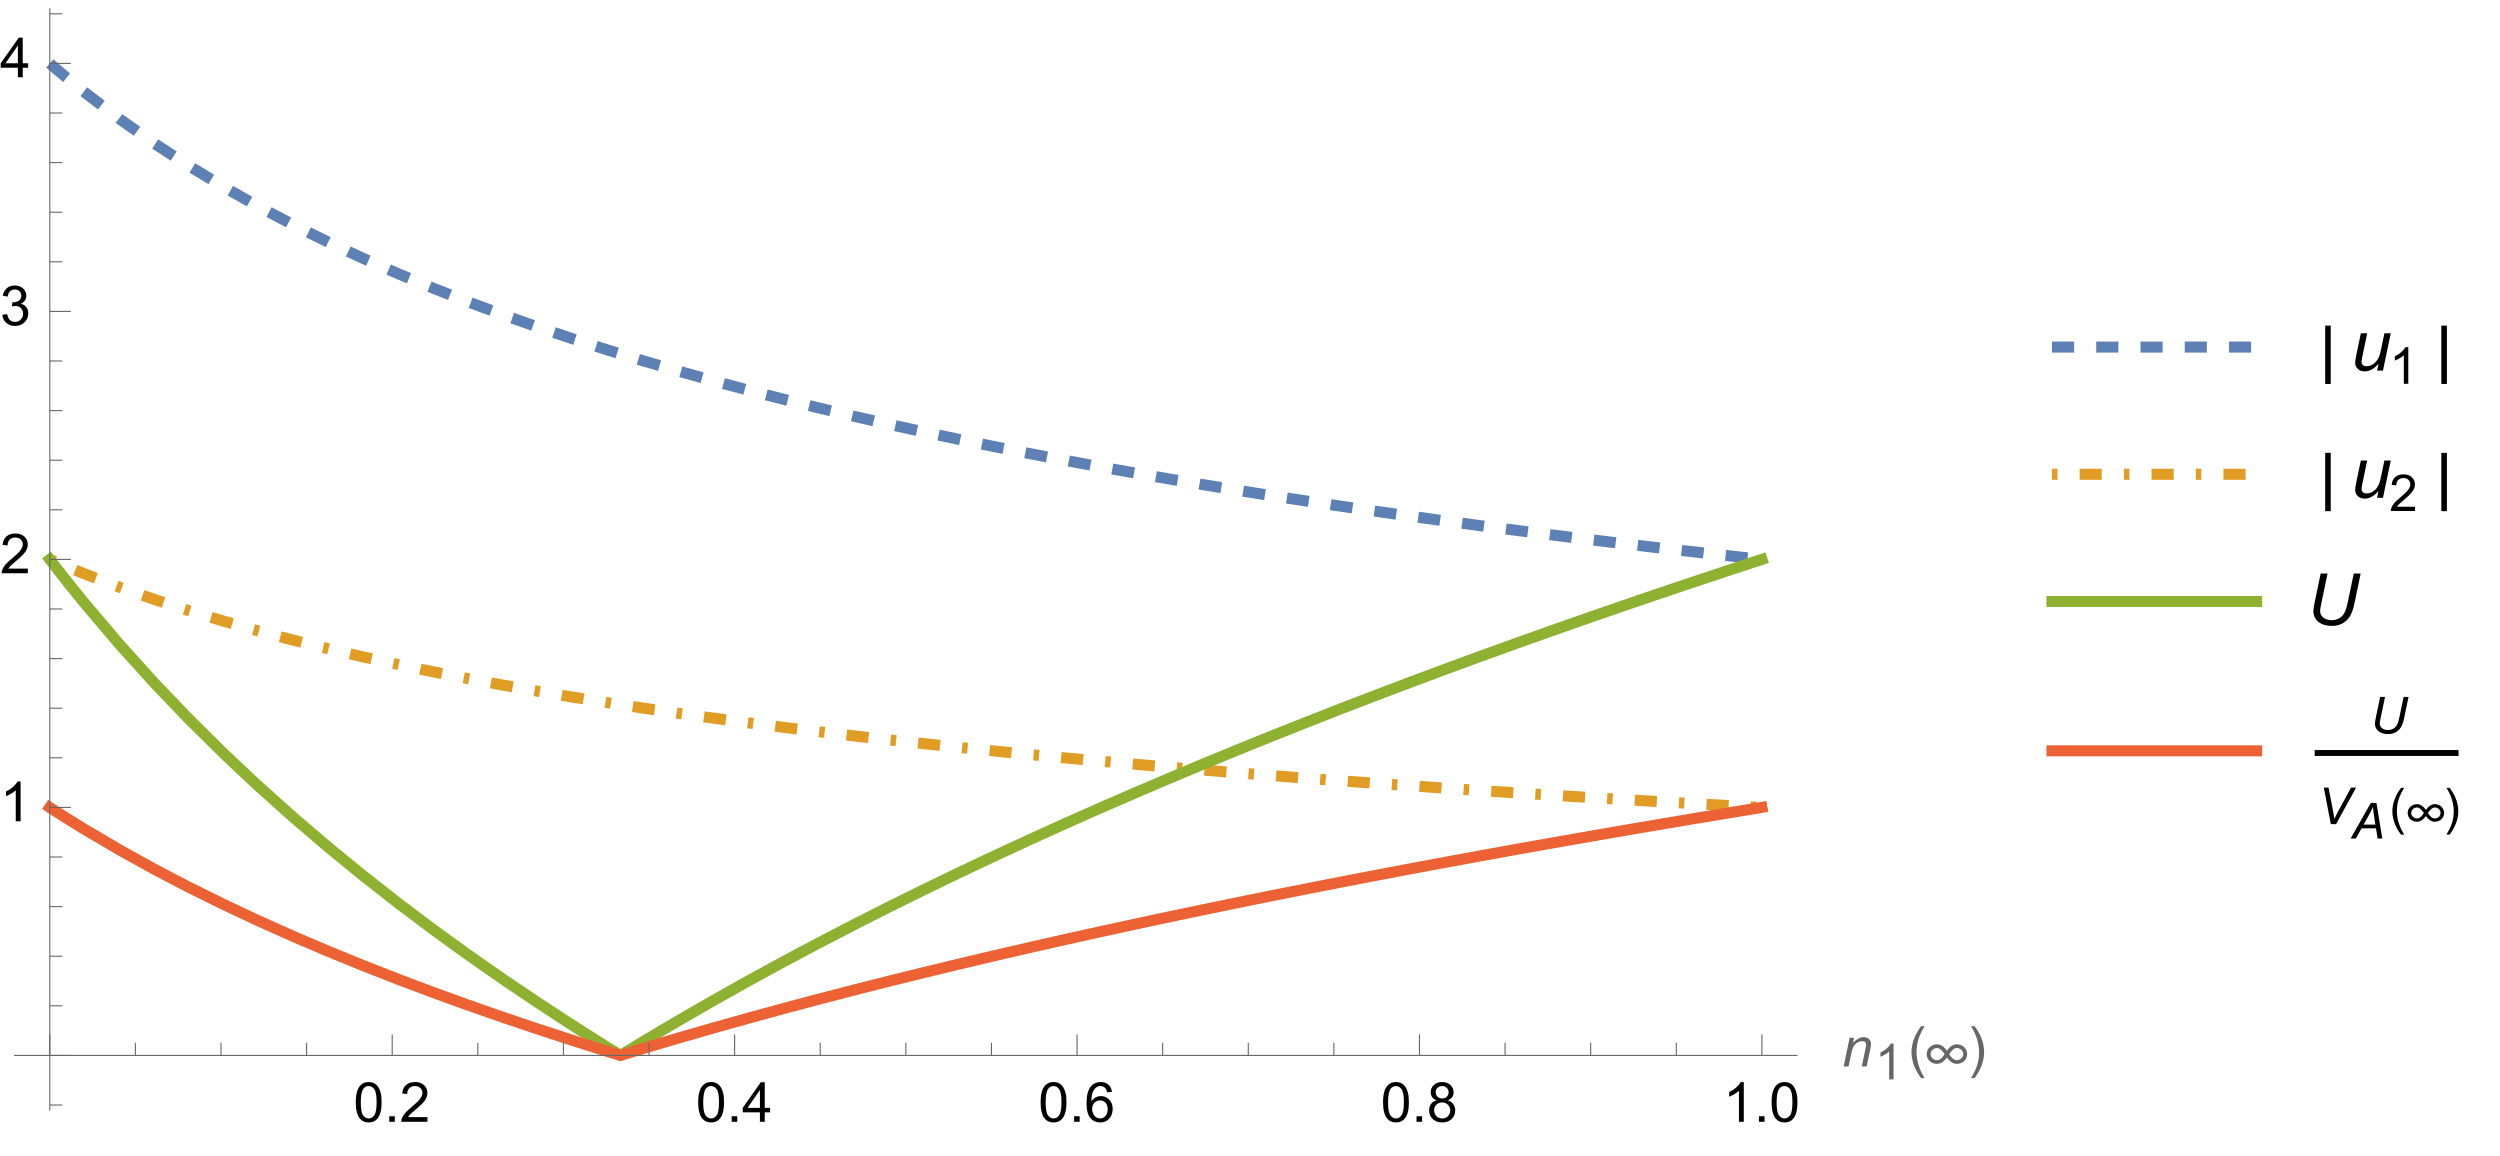 <?xml version="1.0" encoding="UTF-8"?>
<svg xmlns="http://www.w3.org/2000/svg" xmlns:xlink="http://www.w3.org/1999/xlink" width="452pt" height="209pt" viewBox="0 0 452 209" version="1.1">
<defs>
<g>
<symbol overflow="visible" id="glyph0-0">
<path style="stroke:none;" d="M 1.25 0 L 1.25 -6.25 L 6.25 -6.25 L 6.25 0 Z M 1.406 -0.156 L 6.094 -0.156 L 6.094 -6.094 L 1.406 -6.094 Z M 1.406 -0.156 "/>
</symbol>
<symbol overflow="visible" id="glyph0-1">
<path style="stroke:none;" d="M 0.414 -3.531 C 0.414 -4.375 0.504 -5.059 0.676 -5.574 C 0.852 -6.09 1.109 -6.488 1.453 -6.766 C 1.797 -7.047 2.227 -7.188 2.75 -7.188 C 3.133 -7.188 3.469 -7.109 3.758 -6.957 C 4.047 -6.801 4.289 -6.578 4.477 -6.285 C 4.664 -5.996 4.812 -5.641 4.922 -5.223 C 5.031 -4.805 5.082 -4.238 5.082 -3.531 C 5.082 -2.691 4.996 -2.012 4.824 -1.496 C 4.652 -0.98 4.395 -0.582 4.051 -0.301 C 3.707 -0.02 3.273 0.121 2.75 0.121 C 2.059 0.121 1.516 -0.125 1.125 -0.621 C 0.652 -1.215 0.414 -2.188 0.414 -3.531 Z M 1.32 -3.531 C 1.32 -2.355 1.457 -1.574 1.73 -1.184 C 2.008 -0.797 2.344 -0.602 2.75 -0.602 C 3.152 -0.602 3.492 -0.797 3.766 -1.188 C 4.043 -1.578 4.18 -2.359 4.18 -3.531 C 4.18 -4.711 4.043 -5.492 3.766 -5.879 C 3.492 -6.266 3.148 -6.461 2.738 -6.461 C 2.336 -6.461 2.012 -6.289 1.773 -5.945 C 1.469 -5.512 1.32 -4.707 1.32 -3.531 Z M 1.32 -3.531 "/>
</symbol>
<symbol overflow="visible" id="glyph0-2">
<path style="stroke:none;" d="M 0.906 0 L 0.906 -1 L 1.91 -1 L 1.91 0 Z M 0.906 0 "/>
</symbol>
<symbol overflow="visible" id="glyph0-3">
<path style="stroke:none;" d="M 5.035 -0.844 L 5.035 0 L 0.305 0 C 0.297 -0.211 0.332 -0.414 0.406 -0.609 C 0.527 -0.934 0.719 -1.25 0.984 -1.562 C 1.25 -1.875 1.633 -2.234 2.133 -2.648 C 2.91 -3.285 3.438 -3.789 3.711 -4.164 C 3.984 -4.535 4.121 -4.887 4.121 -5.219 C 4.121 -5.566 3.996 -5.863 3.746 -6.102 C 3.5 -6.34 3.172 -6.461 2.773 -6.461 C 2.352 -6.461 2.012 -6.332 1.758 -6.078 C 1.504 -5.824 1.375 -5.473 1.371 -5.023 L 0.469 -5.117 C 0.531 -5.789 0.762 -6.305 1.168 -6.656 C 1.57 -7.012 2.113 -7.188 2.793 -7.188 C 3.48 -7.188 4.023 -6.996 4.422 -6.617 C 4.824 -6.234 5.023 -5.762 5.023 -5.199 C 5.023 -4.914 4.965 -4.633 4.848 -4.355 C 4.73 -4.078 4.535 -3.789 4.266 -3.48 C 3.992 -3.176 3.543 -2.754 2.91 -2.223 C 2.383 -1.781 2.043 -1.48 1.895 -1.32 C 1.746 -1.164 1.621 -1.004 1.523 -0.844 Z M 5.035 -0.844 "/>
</symbol>
<symbol overflow="visible" id="glyph0-4">
<path style="stroke:none;" d="M 3.234 0 L 3.234 -1.715 L 0.125 -1.715 L 0.125 -2.52 L 3.395 -7.156 L 4.109 -7.156 L 4.109 -2.52 L 5.078 -2.52 L 5.078 -1.715 L 4.109 -1.715 L 4.109 0 Z M 3.234 -2.52 L 3.234 -5.746 L 0.992 -2.52 Z M 3.234 -2.52 "/>
</symbol>
<symbol overflow="visible" id="glyph0-5">
<path style="stroke:none;" d="M 4.977 -5.406 L 4.102 -5.336 C 4.023 -5.68 3.914 -5.934 3.77 -6.09 C 3.531 -6.34 3.238 -6.465 2.891 -6.465 C 2.609 -6.465 2.363 -6.387 2.152 -6.23 C 1.875 -6.027 1.66 -5.734 1.5 -5.348 C 1.34 -4.961 1.258 -4.406 1.25 -3.691 C 1.461 -4.016 1.719 -4.254 2.027 -4.41 C 2.332 -4.566 2.652 -4.645 2.988 -4.645 C 3.574 -4.645 4.074 -4.43 4.484 -3.996 C 4.898 -3.566 5.102 -3.008 5.102 -2.324 C 5.102 -1.875 5.004 -1.457 4.812 -1.07 C 4.617 -0.688 4.352 -0.391 4.016 -0.188 C 3.676 0.02 3.289 0.121 2.859 0.121 C 2.129 0.121 1.531 -0.148 1.07 -0.688 C 0.609 -1.227 0.375 -2.113 0.375 -3.352 C 0.375 -4.734 0.633 -5.738 1.141 -6.367 C 1.586 -6.914 2.188 -7.188 2.945 -7.188 C 3.508 -7.188 3.969 -7.031 4.328 -6.715 C 4.688 -6.398 4.902 -5.961 4.977 -5.406 Z M 1.387 -2.32 C 1.387 -2.016 1.449 -1.727 1.578 -1.449 C 1.707 -1.172 1.887 -0.961 2.117 -0.816 C 2.352 -0.672 2.594 -0.602 2.848 -0.602 C 3.219 -0.602 3.535 -0.75 3.805 -1.051 C 4.07 -1.352 4.203 -1.758 4.203 -2.27 C 4.203 -2.766 4.07 -3.156 3.809 -3.441 C 3.547 -3.727 3.211 -3.867 2.812 -3.867 C 2.414 -3.867 2.078 -3.727 1.801 -3.441 C 1.523 -3.156 1.387 -2.781 1.387 -2.32 Z M 1.387 -2.32 "/>
</symbol>
<symbol overflow="visible" id="glyph0-6">
<path style="stroke:none;" d="M 1.766 -3.883 C 1.402 -4.016 1.133 -4.207 0.957 -4.453 C 0.781 -4.699 0.695 -4.996 0.695 -5.344 C 0.695 -5.863 0.879 -6.301 1.254 -6.656 C 1.629 -7.012 2.129 -7.188 2.75 -7.188 C 3.375 -7.188 3.875 -7.008 4.258 -6.645 C 4.641 -6.281 4.828 -5.84 4.828 -5.316 C 4.828 -4.984 4.742 -4.695 4.566 -4.449 C 4.395 -4.203 4.129 -4.016 3.773 -3.883 C 4.215 -3.738 4.547 -3.508 4.777 -3.188 C 5.008 -2.867 5.121 -2.488 5.121 -2.047 C 5.121 -1.434 4.906 -0.918 4.473 -0.504 C 4.039 -0.086 3.469 0.121 2.766 0.121 C 2.059 0.121 1.488 -0.086 1.055 -0.504 C 0.621 -0.922 0.406 -1.445 0.406 -2.07 C 0.406 -2.535 0.523 -2.926 0.758 -3.238 C 0.996 -3.555 1.332 -3.77 1.766 -3.883 Z M 1.594 -5.371 C 1.594 -5.031 1.699 -4.758 1.918 -4.539 C 2.137 -4.324 2.422 -4.219 2.77 -4.219 C 3.109 -4.219 3.383 -4.324 3.602 -4.539 C 3.816 -4.75 3.926 -5.012 3.926 -5.32 C 3.926 -5.645 3.812 -5.914 3.59 -6.137 C 3.367 -6.355 3.09 -6.465 2.758 -6.465 C 2.422 -6.465 2.145 -6.359 1.922 -6.141 C 1.703 -5.926 1.594 -5.672 1.594 -5.371 Z M 1.309 -2.066 C 1.309 -1.816 1.367 -1.57 1.488 -1.336 C 1.605 -1.102 1.781 -0.922 2.016 -0.793 C 2.25 -0.664 2.504 -0.602 2.773 -0.602 C 3.195 -0.602 3.539 -0.734 3.812 -1.008 C 4.086 -1.277 4.223 -1.621 4.223 -2.035 C 4.223 -2.461 4.082 -2.809 3.801 -3.086 C 3.52 -3.363 3.168 -3.5 2.742 -3.5 C 2.328 -3.5 1.988 -3.363 1.715 -3.09 C 1.445 -2.816 1.309 -2.477 1.309 -2.066 Z M 1.309 -2.066 "/>
</symbol>
<symbol overflow="visible" id="glyph0-7">
<path style="stroke:none;" d="M 3.727 0 L 2.848 0 L 2.848 -5.602 C 2.637 -5.398 2.359 -5.195 2.016 -4.996 C 1.672 -4.793 1.363 -4.641 1.09 -4.539 L 1.09 -5.391 C 1.582 -5.621 2.012 -5.902 2.379 -6.23 C 2.746 -6.559 3.008 -6.879 3.16 -7.188 L 3.727 -7.188 Z M 3.727 0 "/>
</symbol>
<symbol overflow="visible" id="glyph0-8">
<path style="stroke:none;" d="M 0.422 -1.891 L 1.297 -2.008 C 1.398 -1.508 1.57 -1.148 1.812 -0.93 C 2.055 -0.711 2.352 -0.602 2.699 -0.602 C 3.113 -0.602 3.461 -0.742 3.746 -1.031 C 4.031 -1.316 4.176 -1.672 4.176 -2.094 C 4.176 -2.5 4.043 -2.832 3.781 -3.094 C 3.516 -3.355 3.18 -3.484 2.773 -3.484 C 2.609 -3.484 2.402 -3.453 2.152 -3.391 L 2.25 -4.16 C 2.309 -4.152 2.355 -4.148 2.391 -4.148 C 2.766 -4.148 3.105 -4.25 3.402 -4.445 C 3.703 -4.641 3.852 -4.941 3.852 -5.348 C 3.852 -5.668 3.742 -5.938 3.523 -6.148 C 3.305 -6.359 3.027 -6.465 2.68 -6.465 C 2.34 -6.465 2.055 -6.359 1.828 -6.141 C 1.598 -5.926 1.453 -5.605 1.387 -5.176 L 0.508 -5.332 C 0.617 -5.922 0.859 -6.379 1.242 -6.703 C 1.621 -7.027 2.094 -7.188 2.66 -7.188 C 3.051 -7.188 3.41 -7.105 3.742 -6.938 C 4.07 -6.77 4.32 -6.539 4.496 -6.25 C 4.668 -5.961 4.758 -5.652 4.758 -5.328 C 4.758 -5.02 4.672 -4.734 4.508 -4.484 C 4.34 -4.23 4.094 -4.027 3.77 -3.875 C 4.191 -3.777 4.523 -3.578 4.758 -3.27 C 4.992 -2.961 5.109 -2.578 5.109 -2.113 C 5.109 -1.488 4.879 -0.961 4.422 -0.523 C 3.969 -0.09 3.391 0.125 2.695 0.125 C 2.066 0.125 1.547 -0.059 1.129 -0.434 C 0.715 -0.809 0.477 -1.293 0.422 -1.891 Z M 0.422 -1.891 "/>
</symbol>
<symbol overflow="visible" id="glyph1-0">
<path style="stroke:none;" d="M 1.25 0 L 1.25 -6.25 L 6.25 -6.25 L 6.25 0 Z M 1.406 -0.156 L 6.094 -0.156 L 6.094 -6.094 L 1.406 -6.094 Z M 1.406 -0.156 "/>
</symbol>
<symbol overflow="visible" id="glyph1-1">
<path style="stroke:none;" d="M 0.332 0 L 1.414 -5.188 L 2.219 -5.188 L 2.027 -4.281 C 2.375 -4.637 2.699 -4.895 3.004 -5.059 C 3.305 -5.223 3.613 -5.305 3.93 -5.305 C 4.352 -5.305 4.68 -5.188 4.918 -4.961 C 5.156 -4.734 5.277 -4.43 5.277 -4.047 C 5.277 -3.855 5.234 -3.555 5.152 -3.141 L 4.492 0 L 3.609 0 L 4.297 -3.285 C 4.367 -3.605 4.398 -3.84 4.398 -3.992 C 4.398 -4.164 4.34 -4.305 4.223 -4.414 C 4.102 -4.523 3.93 -4.574 3.707 -4.574 C 3.254 -4.574 2.852 -4.414 2.496 -4.086 C 2.145 -3.762 1.883 -3.203 1.719 -2.414 L 1.215 0 Z M 0.332 0 "/>
</symbol>
<symbol overflow="visible" id="glyph2-0">
<path style="stroke:none;" d="M 1.125 0 L 1.125 -5.625 L 5.625 -5.625 L 5.625 0 Z M 1.266 -0.141 L 5.484 -0.141 L 5.484 -5.484 L 1.266 -5.484 Z M 1.266 -0.141 "/>
</symbol>
<symbol overflow="visible" id="glyph2-1">
<path style="stroke:none;" d="M 3.352 0 L 2.562 0 L 2.562 -5.039 C 2.371 -4.859 2.121 -4.676 1.812 -4.496 C 1.504 -4.312 1.227 -4.18 0.98 -4.086 L 0.98 -4.852 C 1.422 -5.059 1.809 -5.312 2.141 -5.609 C 2.473 -5.902 2.707 -6.191 2.844 -6.469 L 3.352 -6.469 Z M 3.352 0 "/>
</symbol>
<symbol overflow="visible" id="glyph3-0">
<path style="stroke:none;" d="M 0.625 0 L 0.625 -8 L 4.375 -8 L 4.375 0 Z M 1.25 -0.625 L 3.75 -0.625 L 3.75 -7.375 L 1.25 -7.375 Z M 1.25 -0.625 "/>
</symbol>
<symbol overflow="visible" id="glyph3-1">
<path style="stroke:none;" d="M 2.969 2.102 L 2.34 2.102 C 2.078 1.77 1.84 1.418 1.629 1.047 C 1.414 0.68 1.23 0.293 1.078 -0.102 C 0.926 -0.5 0.809 -0.906 0.727 -1.324 C 0.641 -1.742 0.602 -2.16 0.602 -2.586 C 0.602 -3.02 0.645 -3.445 0.727 -3.859 C 0.812 -4.273 0.93 -4.68 1.086 -5.074 C 1.238 -5.469 1.422 -5.848 1.633 -6.219 C 1.848 -6.586 2.082 -6.941 2.34 -7.281 L 2.969 -7.281 C 2.738 -6.902 2.531 -6.531 2.348 -6.164 C 2.164 -5.797 2.012 -5.426 1.891 -5.047 C 1.766 -4.668 1.672 -4.277 1.605 -3.875 C 1.539 -3.473 1.508 -3.047 1.508 -2.598 C 1.508 -2.18 1.543 -1.766 1.613 -1.359 C 1.684 -0.949 1.781 -0.543 1.91 -0.148 C 2.035 0.246 2.188 0.633 2.367 1.008 C 2.547 1.383 2.746 1.75 2.969 2.102 Z M 2.969 2.102 "/>
</symbol>
<symbol overflow="visible" id="glyph3-2">
<path style="stroke:none;" d="M 5.785 -0.473 C 5.605 -0.473 5.438 -0.504 5.273 -0.559 C 5.109 -0.617 4.957 -0.695 4.809 -0.797 C 4.66 -0.898 4.516 -1.023 4.383 -1.164 C 4.246 -1.305 4.121 -1.453 4 -1.621 C 3.879 -1.453 3.75 -1.301 3.617 -1.16 C 3.484 -1.02 3.344 -0.898 3.195 -0.797 C 3.047 -0.695 2.891 -0.617 2.73 -0.559 C 2.566 -0.5 2.395 -0.473 2.219 -0.473 C 1.953 -0.473 1.707 -0.52 1.477 -0.609 C 1.246 -0.703 1.051 -0.828 0.883 -0.984 C 0.715 -1.145 0.582 -1.332 0.484 -1.547 C 0.391 -1.762 0.344 -1.992 0.344 -2.242 C 0.344 -2.488 0.391 -2.719 0.488 -2.934 C 0.586 -3.148 0.719 -3.336 0.887 -3.496 C 1.055 -3.656 1.25 -3.781 1.48 -3.871 C 1.707 -3.961 1.953 -4.008 2.219 -4.008 C 2.398 -4.008 2.566 -3.98 2.73 -3.922 C 2.891 -3.867 3.047 -3.789 3.199 -3.688 C 3.348 -3.586 3.488 -3.465 3.625 -3.324 C 3.758 -3.18 3.883 -3.027 4.004 -2.859 C 4.125 -3.027 4.25 -3.18 4.383 -3.32 C 4.516 -3.461 4.66 -3.582 4.809 -3.684 C 4.957 -3.785 5.109 -3.867 5.273 -3.922 C 5.438 -3.98 5.605 -4.008 5.785 -4.008 C 6.051 -4.008 6.297 -3.965 6.523 -3.871 C 6.75 -3.781 6.949 -3.656 7.117 -3.496 C 7.285 -3.336 7.418 -3.148 7.516 -2.934 C 7.613 -2.719 7.66 -2.488 7.66 -2.242 C 7.66 -1.992 7.613 -1.762 7.516 -1.547 C 7.422 -1.332 7.289 -1.145 7.121 -0.984 C 6.953 -0.828 6.754 -0.703 6.527 -0.609 C 6.297 -0.52 6.051 -0.473 5.785 -0.473 Z M 5.785 -3.34 C 5.641 -3.34 5.5 -3.301 5.359 -3.227 C 5.223 -3.152 5.098 -3.059 4.98 -2.945 C 4.863 -2.836 4.758 -2.715 4.66 -2.586 C 4.562 -2.461 4.48 -2.344 4.41 -2.242 C 4.492 -2.113 4.578 -1.988 4.668 -1.863 C 4.758 -1.738 4.855 -1.621 4.965 -1.516 C 5.074 -1.41 5.195 -1.32 5.328 -1.25 C 5.465 -1.18 5.617 -1.141 5.785 -1.141 C 5.941 -1.141 6.09 -1.172 6.234 -1.23 C 6.375 -1.289 6.5 -1.367 6.605 -1.469 C 6.711 -1.566 6.793 -1.684 6.855 -1.816 C 6.918 -1.949 6.949 -2.09 6.949 -2.242 C 6.949 -2.391 6.918 -2.531 6.855 -2.664 C 6.793 -2.797 6.711 -2.914 6.605 -3.016 C 6.5 -3.113 6.375 -3.195 6.234 -3.25 C 6.094 -3.309 5.941 -3.34 5.785 -3.34 Z M 2.219 -3.34 C 2.062 -3.34 1.91 -3.312 1.77 -3.25 C 1.629 -3.191 1.504 -3.113 1.398 -3.016 C 1.293 -2.914 1.211 -2.801 1.148 -2.664 C 1.086 -2.531 1.055 -2.391 1.055 -2.242 C 1.055 -2.094 1.086 -1.949 1.148 -1.816 C 1.211 -1.684 1.293 -1.566 1.398 -1.469 C 1.504 -1.367 1.629 -1.289 1.77 -1.23 C 1.91 -1.172 2.062 -1.141 2.219 -1.141 C 2.34 -1.141 2.457 -1.164 2.562 -1.203 C 2.672 -1.242 2.77 -1.297 2.859 -1.363 C 2.949 -1.43 3.031 -1.504 3.109 -1.59 C 3.188 -1.676 3.262 -1.762 3.324 -1.852 C 3.367 -1.906 3.41 -1.965 3.449 -2.027 C 3.492 -2.09 3.539 -2.16 3.594 -2.242 C 3.523 -2.344 3.438 -2.461 3.344 -2.586 C 3.246 -2.715 3.141 -2.836 3.023 -2.945 C 2.906 -3.059 2.777 -3.152 2.641 -3.227 C 2.504 -3.301 2.363 -3.34 2.219 -3.34 Z M 2.219 -3.34 "/>
</symbol>
<symbol overflow="visible" id="glyph3-3">
<path style="stroke:none;" d="M 2.73 -2.586 C 2.73 -2.156 2.688 -1.734 2.602 -1.32 C 2.516 -0.906 2.398 -0.5 2.246 -0.109 C 2.094 0.285 1.91 0.668 1.695 1.039 C 1.484 1.406 1.25 1.762 0.992 2.102 L 0.359 2.102 C 0.59 1.73 0.793 1.359 0.977 0.992 C 1.16 0.625 1.312 0.25 1.438 -0.133 C 1.559 -0.512 1.656 -0.906 1.723 -1.309 C 1.789 -1.711 1.82 -2.137 1.82 -2.578 C 1.82 -2.996 1.785 -3.406 1.715 -3.82 C 1.645 -4.23 1.547 -4.633 1.422 -5.027 C 1.293 -5.422 1.141 -5.809 0.961 -6.188 C 0.781 -6.562 0.578 -6.93 0.359 -7.281 L 0.992 -7.281 C 1.25 -6.949 1.488 -6.598 1.703 -6.227 C 1.918 -5.859 2.102 -5.473 2.254 -5.074 C 2.406 -4.676 2.523 -4.27 2.605 -3.852 C 2.688 -3.434 2.73 -3.012 2.73 -2.586 Z M 2.73 -2.586 "/>
</symbol>
<symbol overflow="visible" id="glyph4-0">
<path style="stroke:none;" d="M 0.812 0 L 0.812 -10.398 L 5.688 -10.398 L 5.688 0 Z M 1.625 -0.812 L 4.875 -0.812 L 4.875 -9.586 L 1.625 -9.586 Z M 1.625 -0.812 "/>
</symbol>
<symbol overflow="visible" id="glyph4-1">
<path style="stroke:none;" d="M 4.398 2.418 L 3.395 2.418 L 3.395 -8.125 L 4.398 -8.125 Z M 4.398 2.418 "/>
</symbol>
<symbol overflow="visible" id="glyph4-2">
<path style="stroke:none;" d="M 4.398 2.418 L 3.395 2.418 L 3.395 -8.125 L 4.398 -8.125 Z M 4.398 2.418 "/>
</symbol>
<symbol overflow="visible" id="glyph5-0">
<path style="stroke:none;" d="M 1.625 0 L 1.625 -8.125 L 8.125 -8.125 L 8.125 0 Z M 1.828 -0.203 L 7.922 -0.203 L 7.922 -7.922 L 1.828 -7.922 Z M 1.828 -0.203 "/>
</symbol>
<symbol overflow="visible" id="glyph5-1">
<path style="stroke:none;" d="M 5.035 -1.219 C 4.227 -0.305 3.398 0.152 2.551 0.152 C 2.031 0.152 1.609 0.004 1.293 -0.297 C 0.973 -0.594 0.812 -0.957 0.812 -1.391 C 0.812 -1.672 0.883 -2.16 1.027 -2.852 L 1.84 -6.742 L 2.988 -6.742 L 2.09 -2.43 C 2.012 -2.07 1.973 -1.793 1.973 -1.594 C 1.973 -1.34 2.051 -1.141 2.207 -1 C 2.359 -0.859 2.586 -0.789 2.887 -0.789 C 3.211 -0.789 3.523 -0.867 3.832 -1.023 C 4.137 -1.18 4.402 -1.391 4.625 -1.656 C 4.848 -1.922 5.027 -2.238 5.168 -2.602 C 5.262 -2.836 5.367 -3.242 5.492 -3.828 L 6.102 -6.742 L 7.25 -6.742 L 5.84 0 L 4.781 0 Z M 5.035 -1.219 "/>
</symbol>
<symbol overflow="visible" id="glyph5-2">
<path style="stroke:none;" d="M 2.578 -9.305 L 3.82 -9.305 L 2.629 -3.586 C 2.531 -3.113 2.48 -2.762 2.48 -2.531 C 2.48 -2.031 2.68 -1.633 3.07 -1.328 C 3.465 -1.023 3.961 -0.871 4.559 -0.871 C 5.031 -0.871 5.473 -0.98 5.883 -1.195 C 6.289 -1.414 6.613 -1.734 6.848 -2.156 C 7.086 -2.582 7.301 -3.258 7.492 -4.184 L 8.562 -9.305 L 9.809 -9.305 L 8.672 -3.848 C 8.477 -2.914 8.219 -2.18 7.902 -1.633 C 7.586 -1.09 7.145 -0.656 6.582 -0.328 C 6.02 0 5.367 0.164 4.621 0.164 C 3.918 0.164 3.309 0.047 2.797 -0.184 C 2.281 -0.418 1.898 -0.738 1.641 -1.148 C 1.383 -1.559 1.258 -2.023 1.258 -2.547 C 1.258 -2.871 1.344 -3.434 1.516 -4.227 Z M 2.578 -9.305 "/>
</symbol>
<symbol overflow="visible" id="glyph6-0">
<path style="stroke:none;" d="M 1.152 0 L 1.152 -5.77 L 5.77 -5.77 L 5.77 0 Z M 1.297 -0.145 L 5.625 -0.145 L 5.625 -5.625 L 1.297 -5.625 Z M 1.297 -0.145 "/>
</symbol>
<symbol overflow="visible" id="glyph6-1">
<path style="stroke:none;" d="M 3.438 0 L 2.629 0 L 2.629 -5.168 C 2.434 -4.984 2.176 -4.797 1.859 -4.609 C 1.543 -4.426 1.258 -4.285 1.004 -4.191 L 1.004 -4.977 C 1.457 -5.188 1.855 -5.445 2.195 -5.75 C 2.535 -6.055 2.773 -6.348 2.914 -6.633 L 3.438 -6.633 Z M 3.438 0 "/>
</symbol>
<symbol overflow="visible" id="glyph6-2">
<path style="stroke:none;" d="M 4.648 -0.781 L 4.648 0 L 0.281 0 C 0.273 -0.195 0.305 -0.383 0.375 -0.562 C 0.484 -0.859 0.664 -1.152 0.906 -1.441 C 1.152 -1.73 1.508 -2.062 1.969 -2.441 C 2.688 -3.031 3.172 -3.5 3.426 -3.844 C 3.68 -4.188 3.805 -4.512 3.805 -4.816 C 3.805 -5.141 3.688 -5.41 3.461 -5.633 C 3.23 -5.852 2.93 -5.961 2.559 -5.961 C 2.168 -5.961 1.855 -5.844 1.621 -5.609 C 1.387 -5.375 1.27 -5.051 1.266 -4.637 L 0.434 -4.723 C 0.488 -5.344 0.703 -5.82 1.078 -6.145 C 1.449 -6.473 1.949 -6.633 2.578 -6.633 C 3.211 -6.633 3.715 -6.457 4.082 -6.105 C 4.453 -5.754 4.637 -5.32 4.637 -4.801 C 4.637 -4.535 4.582 -4.277 4.477 -4.02 C 4.367 -3.766 4.188 -3.496 3.938 -3.215 C 3.688 -2.93 3.27 -2.543 2.688 -2.051 C 2.199 -1.641 1.887 -1.363 1.75 -1.219 C 1.609 -1.074 1.496 -0.926 1.406 -0.781 Z M 4.648 -0.781 "/>
</symbol>
<symbol overflow="visible" id="glyph7-0">
<path style="stroke:none;" d="M 1.152 0 L 1.152 -5.77 L 5.77 -5.77 L 5.77 0 Z M 1.297 -0.145 L 5.625 -0.145 L 5.625 -5.625 L 1.297 -5.625 Z M 1.297 -0.145 "/>
</symbol>
<symbol overflow="visible" id="glyph7-1">
<path style="stroke:none;" d="M 1.828 -6.605 L 2.715 -6.605 L 1.867 -2.547 C 1.797 -2.211 1.762 -1.961 1.762 -1.797 C 1.762 -1.441 1.902 -1.16 2.18 -0.941 C 2.461 -0.727 2.812 -0.617 3.234 -0.617 C 3.57 -0.617 3.887 -0.695 4.176 -0.848 C 4.465 -1.004 4.695 -1.23 4.863 -1.531 C 5.031 -1.832 5.184 -2.312 5.316 -2.969 L 6.078 -6.605 L 6.965 -6.605 L 6.156 -2.73 C 6.02 -2.07 5.836 -1.547 5.609 -1.16 C 5.387 -0.773 5.074 -0.465 4.672 -0.23 C 4.273 0 3.809 0.117 3.281 0.117 C 2.781 0.117 2.352 0.035 1.984 -0.129 C 1.621 -0.297 1.348 -0.523 1.164 -0.816 C 0.984 -1.105 0.891 -1.438 0.891 -1.809 C 0.891 -2.039 0.953 -2.438 1.078 -3 Z M 1.828 -6.605 "/>
</symbol>
<symbol overflow="visible" id="glyph7-2">
<path style="stroke:none;" d="M 2.414 0 L 1.145 -6.605 L 1.996 -6.605 L 2.762 -2.668 C 2.902 -1.953 2.996 -1.375 3.039 -0.938 C 3.316 -1.504 3.539 -1.949 3.719 -2.281 L 6.074 -6.605 L 6.984 -6.605 L 3.363 0 Z M 2.414 0 "/>
</symbol>
<symbol overflow="visible" id="glyph8-0">
<path style="stroke:none;" d="M 1.125 0 L 1.125 -5.625 L 5.625 -5.625 L 5.625 0 Z M 1.266 -0.141 L 5.484 -0.141 L 5.484 -5.484 L 1.266 -5.484 Z M 1.266 -0.141 "/>
</symbol>
<symbol overflow="visible" id="glyph8-1">
<path style="stroke:none;" d="M -0.18 0 L 3.473 -6.441 L 4.488 -6.441 L 5.551 0 L 4.715 0 L 4.402 -1.855 L 1.797 -1.855 L 0.766 0 Z M 2.168 -2.52 L 4.297 -2.52 L 4.047 -4.137 C 3.949 -4.777 3.891 -5.312 3.867 -5.738 C 3.719 -5.371 3.508 -4.934 3.227 -4.426 Z M 2.168 -2.52 "/>
</symbol>
<symbol overflow="visible" id="glyph9-0">
<path style="stroke:none;" d="M 0.562 0 L 0.562 -7.199 L 3.938 -7.199 L 3.938 0 Z M 1.125 -0.562 L 3.375 -0.562 L 3.375 -6.637 L 1.125 -6.637 Z M 1.125 -0.562 "/>
</symbol>
<symbol overflow="visible" id="glyph9-1">
<path style="stroke:none;" d="M 2.672 1.891 L 2.105 1.891 C 1.871 1.59 1.656 1.273 1.465 0.941 C 1.273 0.609 1.109 0.266 0.973 -0.094 C 0.836 -0.449 0.727 -0.816 0.652 -1.191 C 0.578 -1.566 0.539 -1.945 0.539 -2.328 C 0.539 -2.719 0.578 -3.102 0.656 -3.473 C 0.73 -3.848 0.836 -4.211 0.977 -4.566 C 1.113 -4.922 1.277 -5.266 1.469 -5.598 C 1.66 -5.93 1.875 -6.246 2.105 -6.551 L 2.672 -6.551 C 2.465 -6.211 2.277 -5.879 2.113 -5.547 C 1.949 -5.219 1.812 -4.883 1.699 -4.543 C 1.59 -4.199 1.504 -3.848 1.445 -3.488 C 1.387 -3.125 1.359 -2.742 1.359 -2.336 C 1.359 -1.961 1.391 -1.59 1.453 -1.223 C 1.516 -0.852 1.605 -0.488 1.719 -0.133 C 1.832 0.223 1.969 0.57 2.133 0.906 C 2.293 1.246 2.473 1.574 2.672 1.891 Z M 2.672 1.891 "/>
</symbol>
<symbol overflow="visible" id="glyph9-2">
<path style="stroke:none;" d="M 5.207 -0.426 C 5.047 -0.426 4.891 -0.453 4.746 -0.504 C 4.602 -0.555 4.461 -0.625 4.328 -0.719 C 4.195 -0.812 4.066 -0.922 3.945 -1.047 C 3.824 -1.172 3.707 -1.309 3.598 -1.461 C 3.492 -1.309 3.375 -1.172 3.258 -1.043 C 3.137 -0.914 3.008 -0.809 2.875 -0.715 C 2.742 -0.625 2.602 -0.555 2.457 -0.504 C 2.309 -0.453 2.156 -0.426 1.996 -0.426 C 1.758 -0.426 1.535 -0.469 1.328 -0.551 C 1.121 -0.633 0.945 -0.742 0.793 -0.887 C 0.641 -1.031 0.523 -1.199 0.438 -1.395 C 0.352 -1.586 0.309 -1.793 0.309 -2.016 C 0.309 -2.238 0.352 -2.449 0.438 -2.641 C 0.527 -2.836 0.648 -3.004 0.797 -3.148 C 0.949 -3.289 1.125 -3.402 1.332 -3.484 C 1.535 -3.566 1.758 -3.609 1.996 -3.609 C 2.156 -3.609 2.309 -3.582 2.457 -3.531 C 2.602 -3.48 2.742 -3.41 2.879 -3.316 C 3.012 -3.227 3.141 -3.117 3.262 -2.992 C 3.383 -2.863 3.496 -2.727 3.602 -2.574 C 3.711 -2.723 3.828 -2.863 3.945 -2.988 C 4.066 -3.113 4.191 -3.223 4.328 -3.316 C 4.461 -3.406 4.602 -3.48 4.746 -3.531 C 4.891 -3.582 5.047 -3.609 5.207 -3.609 C 5.445 -3.609 5.664 -3.566 5.871 -3.484 C 6.078 -3.402 6.254 -3.289 6.406 -3.148 C 6.555 -3.004 6.676 -2.836 6.762 -2.641 C 6.852 -2.449 6.895 -2.238 6.895 -2.016 C 6.895 -1.793 6.852 -1.586 6.766 -1.395 C 6.68 -1.199 6.559 -1.031 6.41 -0.887 C 6.258 -0.742 6.078 -0.633 5.875 -0.551 C 5.668 -0.469 5.445 -0.426 5.207 -0.426 Z M 5.207 -3.008 C 5.074 -3.008 4.949 -2.973 4.824 -2.906 C 4.703 -2.836 4.586 -2.754 4.484 -2.652 C 4.379 -2.551 4.281 -2.445 4.195 -2.328 C 4.109 -2.215 4.031 -2.109 3.969 -2.016 C 4.043 -1.902 4.121 -1.789 4.203 -1.676 C 4.281 -1.562 4.371 -1.461 4.469 -1.363 C 4.566 -1.27 4.676 -1.188 4.797 -1.125 C 4.918 -1.062 5.055 -1.027 5.207 -1.027 C 5.348 -1.027 5.48 -1.055 5.609 -1.109 C 5.738 -1.16 5.848 -1.23 5.945 -1.32 C 6.039 -1.41 6.113 -1.516 6.172 -1.633 C 6.227 -1.754 6.254 -1.883 6.254 -2.016 C 6.254 -2.152 6.227 -2.281 6.172 -2.398 C 6.113 -2.52 6.039 -2.625 5.945 -2.715 C 5.848 -2.805 5.738 -2.875 5.609 -2.926 C 5.48 -2.98 5.348 -3.008 5.207 -3.008 Z M 1.996 -3.008 C 1.855 -3.008 1.719 -2.98 1.594 -2.926 C 1.465 -2.875 1.355 -2.805 1.258 -2.715 C 1.164 -2.625 1.09 -2.52 1.031 -2.398 C 0.977 -2.277 0.949 -2.152 0.949 -2.016 C 0.949 -1.883 0.977 -1.754 1.031 -1.633 C 1.086 -1.516 1.164 -1.41 1.258 -1.32 C 1.355 -1.23 1.465 -1.16 1.594 -1.109 C 1.719 -1.055 1.855 -1.027 1.996 -1.027 C 2.105 -1.027 2.211 -1.047 2.309 -1.082 C 2.406 -1.121 2.492 -1.168 2.574 -1.227 C 2.652 -1.285 2.73 -1.352 2.801 -1.43 C 2.871 -1.508 2.934 -1.586 2.992 -1.664 C 3.031 -1.715 3.066 -1.77 3.105 -1.824 C 3.141 -1.879 3.184 -1.945 3.234 -2.016 C 3.172 -2.109 3.094 -2.215 3.008 -2.328 C 2.922 -2.441 2.824 -2.551 2.719 -2.652 C 2.613 -2.754 2.5 -2.836 2.379 -2.906 C 2.254 -2.973 2.125 -3.008 1.996 -3.008 Z M 1.996 -3.008 "/>
</symbol>
<symbol overflow="visible" id="glyph9-3">
<path style="stroke:none;" d="M 2.457 -2.328 C 2.457 -1.941 2.418 -1.562 2.344 -1.188 C 2.266 -0.816 2.16 -0.453 2.023 -0.098 C 1.883 0.258 1.719 0.602 1.527 0.934 C 1.336 1.266 1.125 1.586 0.891 1.891 L 0.324 1.891 C 0.531 1.555 0.715 1.223 0.879 0.891 C 1.043 0.562 1.18 0.223 1.293 -0.117 C 1.402 -0.461 1.488 -0.812 1.551 -1.18 C 1.609 -1.543 1.641 -1.922 1.641 -2.32 C 1.641 -2.695 1.609 -3.066 1.543 -3.438 C 1.48 -3.805 1.395 -4.168 1.277 -4.523 C 1.164 -4.879 1.027 -5.227 0.863 -5.566 C 0.699 -5.906 0.523 -6.234 0.324 -6.551 L 0.891 -6.551 C 1.125 -6.254 1.34 -5.938 1.535 -5.605 C 1.727 -5.273 1.891 -4.926 2.027 -4.566 C 2.164 -4.207 2.27 -3.84 2.344 -3.465 C 2.418 -3.09 2.457 -2.711 2.457 -2.328 Z M 2.457 -2.328 "/>
</symbol>
</g>
<clipPath id="clip1">
  <path d="M 2.398 2 L 324.961 2 L 324.961 111 L 2.398 111 Z M 2.398 2 "/>
</clipPath>
<clipPath id="clip2">
  <path d="M 2.398 91 L 324.961 91 L 324.961 156 L 2.398 156 Z M 2.398 91 "/>
</clipPath>
<clipPath id="clip3">
  <path d="M 2.398 91 L 324.961 91 L 324.961 200 L 2.398 200 Z M 2.398 91 "/>
</clipPath>
<clipPath id="clip4">
  <path d="M 2.398 136 L 324.961 136 L 324.961 200 L 2.398 200 Z M 2.398 136 "/>
</clipPath>
<clipPath id="clip5">
  <path d="M 369.84 107 L 409.922 107 L 409.922 111 L 369.84 111 Z M 369.84 107 "/>
</clipPath>
<clipPath id="clip6">
  <path d="M 369.84 134 L 409.922 134 L 409.922 138 L 369.84 138 Z M 369.84 134 "/>
</clipPath>
</defs>
<g id="surface22">
<g clip-path="url(#clip1)" clip-rule="nonzero">
<path style="fill:none;stroke-width:2;stroke-linecap:butt;stroke-linejoin:miter;stroke:rgb(36.841%,50.678%,70.98%);stroke-opacity:1;stroke-dasharray:4,4;stroke-miterlimit:3.25;" d="M 9 11.465 L 9.094 11.547 L 9.191 11.629 L 9.379 11.793 L 9.758 12.121 L 10.52 12.77 L 12.039 14.047 L 15.074 16.523 L 21.664 21.551 L 27.812 25.871 L 33.844 29.805 L 40.387 33.766 L 46.488 37.211 L 53.105 40.699 L 59.602 43.906 L 65.66 46.715 L 72.227 49.59 L 78.359 52.121 L 84.375 54.477 L 90.898 56.902 L 96.984 59.051 L 103.582 61.27 L 110.059 63.34 L 116.102 65.184 L 122.652 67.094 L 128.766 68.805 L 135.395 70.578 L 141.898 72.246 L 147.969 73.742 L 154.551 75.301 L 160.695 76.703 L 166.719 78.027 L 173.25 79.414 L 179.348 80.66 L 185.957 81.969 L 192.445 83.207 L 198.496 84.328 L 205.062 85.5 L 211.188 86.562 L 217.191 87.574 L 223.711 88.637 L 229.789 89.602 L 236.383 90.613 L 242.535 91.535 L 248.57 92.414 L 255.113 93.34 L 261.223 94.18 L 267.844 95.066 L 274.344 95.914 L 280.406 96.688 L 286.98 97.504 L 293.117 98.246 L 299.133 98.957 L 305.66 99.707 L 311.75 100.395 L 311.859 100.406 L 312.176 100.441 L 313.453 100.582 L 315.152 100.77 L 315.363 100.793 L 315.578 100.816 L 316 100.863 L 316.852 100.957 L 317.062 100.98 L 317.277 101.004 L 317.699 101.051 L 317.809 101.062 L 318.23 101.109 L 318.34 101.117 L 318.551 101.141 "/>
</g>
<g clip-path="url(#clip2)" clip-rule="nonzero">
<path style="fill:none;stroke-width:2;stroke-linecap:butt;stroke-linejoin:miter;stroke:rgb(88.072%,61.105%,14.205%);stroke-opacity:1;stroke-dasharray:1,4,4,4;stroke-miterlimit:3.25;" d="M 9 101.141 L 9.094 101.184 L 9.191 101.227 L 9.379 101.309 L 9.758 101.469 L 10.52 101.797 L 12.039 102.434 L 15.074 103.672 L 21.664 106.184 L 27.812 108.348 L 33.844 110.312 L 40.387 112.293 L 46.488 114.016 L 53.105 115.762 L 59.602 117.363 L 65.66 118.77 L 72.227 120.203 L 78.359 121.473 L 84.375 122.648 L 90.898 123.859 L 96.984 124.938 L 103.582 126.043 L 110.059 127.078 L 116.102 128 L 122.652 128.957 L 128.766 129.812 L 135.395 130.699 L 141.898 131.535 L 147.969 132.281 L 154.551 133.062 L 160.695 133.762 L 166.719 134.422 L 173.25 135.117 L 179.348 135.742 L 185.957 136.395 L 192.445 137.016 L 198.496 137.574 L 205.062 138.16 L 211.188 138.691 L 217.191 139.195 L 223.711 139.727 L 229.789 140.211 L 236.383 140.719 L 242.535 141.176 L 248.57 141.617 L 255.113 142.078 L 261.223 142.5 L 267.844 142.945 L 274.344 143.367 L 280.406 143.754 L 286.98 144.16 L 293.117 144.531 L 299.133 144.887 L 305.66 145.266 L 311.75 145.605 L 311.859 145.613 L 311.965 145.617 L 312.176 145.633 L 313.453 145.703 L 315.152 145.797 L 315.258 145.801 L 315.363 145.809 L 315.578 145.82 L 316 145.844 L 316.852 145.887 L 316.957 145.895 L 317.062 145.898 L 317.277 145.91 L 317.699 145.934 L 317.809 145.941 L 317.914 145.945 L 318.125 145.957 L 318.23 145.965 L 318.34 145.969 L 318.445 145.977 L 318.551 145.98 "/>
</g>
<g clip-path="url(#clip3)" clip-rule="nonzero">
<path style="fill:none;stroke-width:2;stroke-linecap:square;stroke-linejoin:miter;stroke:rgb(56.017%,69.157%,19.489%);stroke-opacity:1;stroke-miterlimit:3.25;" d="M 9 101.141 L 9.094 101.266 L 9.191 101.391 L 9.379 101.637 L 9.758 102.129 L 10.52 103.105 L 12.039 105.035 L 15.074 108.805 L 21.664 116.57 L 27.812 123.383 L 33.844 129.695 L 40.387 136.18 L 46.488 141.922 L 53.105 147.844 L 59.602 153.387 L 65.66 158.332 L 72.227 163.477 L 78.359 168.09 L 84.375 172.445 L 90.898 177.008 L 96.984 181.113 L 103.582 185.422 L 103.684 185.484 L 103.785 185.551 L 103.988 185.68 L 104.391 185.938 L 105.203 186.453 L 106.82 187.48 L 106.922 187.543 L 107.023 187.609 L 107.227 187.734 L 107.629 187.992 L 108.441 188.5 L 110.059 189.508 L 110.152 189.566 L 110.25 189.625 L 110.812 189.977 L 110.91 190.035 L 111.191 190.211 L 111.57 190.441 L 111.945 190.676 L 112.043 190.734 L 112.137 190.789 L 112.23 190.793 L 112.512 190.617 L 112.703 190.504 L 113.078 190.27 L 113.176 190.215 L 113.457 190.039 L 113.836 189.809 L 114.59 189.352 L 116.102 188.438 L 116.508 188.188 L 116.918 187.941 L 117.738 187.453 L 119.375 186.477 L 122.652 184.543 L 128.766 181.016 L 135.395 177.297 L 141.898 173.746 L 147.969 170.52 L 154.551 167.105 L 160.695 163.996 L 166.719 161.016 L 173.25 157.852 L 179.348 154.969 L 185.957 151.906 L 192.445 148.965 L 198.496 146.277 L 205.062 143.422 L 211.188 140.805 L 217.191 138.285 L 223.711 135.598 L 229.789 133.137 L 236.383 130.516 L 242.535 128.105 L 248.57 125.785 L 255.113 123.305 L 261.223 121.027 L 267.844 118.594 L 274.344 116.246 L 280.406 114.086 L 286.98 111.777 L 293.117 109.656 L 299.133 107.598 L 305.66 105.398 L 311.75 103.375 L 311.859 103.34 L 312.176 103.234 L 313.453 102.812 L 315.152 102.254 L 315.363 102.184 L 315.578 102.113 L 316 101.977 L 316.852 101.695 L 316.957 101.664 L 317.062 101.629 L 317.277 101.559 L 317.699 101.418 L 317.809 101.387 L 318.23 101.246 L 318.34 101.211 L 318.551 101.141 "/>
</g>
<g clip-path="url(#clip4)" clip-rule="nonzero">
<path style="fill:none;stroke-width:2;stroke-linecap:square;stroke-linejoin:miter;stroke:rgb(92.253%,38.563%,20.919%);stroke-opacity:1;stroke-miterlimit:3.25;" d="M 9 145.98 L 9.094 146.043 L 9.191 146.105 L 9.379 146.227 L 9.758 146.473 L 10.52 146.965 L 12.039 147.93 L 15.074 149.812 L 21.664 153.695 L 27.812 157.102 L 33.844 160.258 L 40.387 163.5 L 46.488 166.371 L 53.105 169.332 L 59.602 172.102 L 65.66 174.578 L 72.227 177.148 L 78.359 179.453 L 84.375 181.633 L 90.898 183.914 L 96.984 185.969 L 103.582 188.121 L 103.785 188.184 L 103.988 188.25 L 104.391 188.379 L 105.203 188.637 L 106.82 189.152 L 107.227 189.277 L 107.629 189.406 L 108.441 189.66 L 110.059 190.164 L 110.152 190.191 L 110.25 190.223 L 110.812 190.398 L 110.91 190.426 L 111.004 190.457 L 111.191 190.516 L 111.57 190.633 L 111.758 190.688 L 111.852 190.719 L 111.945 190.746 L 112.043 190.777 L 112.137 190.805 L 112.23 190.805 L 112.324 190.777 L 112.418 190.746 L 112.512 190.719 L 112.703 190.66 L 113.078 190.547 L 113.176 190.516 L 113.27 190.488 L 113.457 190.43 L 113.836 190.316 L 114.59 190.086 L 116.102 189.629 L 116.508 189.504 L 116.918 189.383 L 117.738 189.137 L 119.375 188.648 L 122.652 187.684 L 128.766 185.918 L 135.395 184.059 L 141.898 182.281 L 147.969 180.668 L 154.551 178.961 L 160.695 177.406 L 166.719 175.918 L 173.25 174.336 L 179.348 172.895 L 185.957 171.363 L 192.445 169.895 L 198.496 168.551 L 205.062 167.121 L 211.188 165.812 L 217.191 164.551 L 223.711 163.211 L 229.789 161.977 L 236.383 160.668 L 242.535 159.465 L 248.57 158.301 L 255.113 157.062 L 261.223 155.922 L 267.844 154.707 L 274.344 153.535 L 280.406 152.453 L 286.98 151.301 L 293.117 150.238 L 299.133 149.211 L 305.66 148.109 L 311.75 147.098 L 311.859 147.078 L 311.965 147.062 L 312.176 147.027 L 313.453 146.816 L 315.152 146.539 L 315.258 146.52 L 315.363 146.504 L 315.578 146.469 L 316 146.398 L 316.852 146.258 L 316.957 146.242 L 317.062 146.223 L 317.277 146.188 L 317.699 146.121 L 317.809 146.102 L 317.914 146.086 L 318.125 146.051 L 318.23 146.031 L 318.34 146.016 L 318.445 146 L 318.551 145.98 "/>
</g>
<path style="fill:none;stroke-width:0.2;stroke-linecap:butt;stroke-linejoin:miter;stroke:rgb(40%,40%,40%);stroke-opacity:1;stroke-miterlimit:3.25;" d="M 9 190.82 L 9 187.02 "/>
<path style="fill:none;stroke-width:0.2;stroke-linecap:butt;stroke-linejoin:miter;stroke:rgb(40%,40%,40%);stroke-opacity:1;stroke-miterlimit:3.25;" d="M 24.477 190.82 L 24.477 188.539 "/>
<path style="fill:none;stroke-width:0.2;stroke-linecap:butt;stroke-linejoin:miter;stroke:rgb(40%,40%,40%);stroke-opacity:1;stroke-miterlimit:3.25;" d="M 39.957 190.82 L 39.957 188.539 "/>
<path style="fill:none;stroke-width:0.2;stroke-linecap:butt;stroke-linejoin:miter;stroke:rgb(40%,40%,40%);stroke-opacity:1;stroke-miterlimit:3.25;" d="M 55.434 190.82 L 55.434 188.539 "/>
<path style="fill:none;stroke-width:0.2;stroke-linecap:butt;stroke-linejoin:miter;stroke:rgb(40%,40%,40%);stroke-opacity:1;stroke-miterlimit:3.25;" d="M 70.91 190.82 L 70.91 187.02 "/>
<g style="fill:rgb(0%,0%,0%);fill-opacity:1;">
  <use xlink:href="#glyph0-1" x="63.91" y="202.82"/>
  <use xlink:href="#glyph0-2" x="69.472" y="202.82"/>
  <use xlink:href="#glyph0-3" x="72.25" y="202.82"/>
</g>
<path style="fill:none;stroke-width:0.2;stroke-linecap:butt;stroke-linejoin:miter;stroke:rgb(40%,40%,40%);stroke-opacity:1;stroke-miterlimit:3.25;" d="M 86.387 190.82 L 86.387 188.539 "/>
<path style="fill:none;stroke-width:0.2;stroke-linecap:butt;stroke-linejoin:miter;stroke:rgb(40%,40%,40%);stroke-opacity:1;stroke-miterlimit:3.25;" d="M 101.867 190.82 L 101.867 188.539 "/>
<path style="fill:none;stroke-width:0.2;stroke-linecap:butt;stroke-linejoin:miter;stroke:rgb(40%,40%,40%);stroke-opacity:1;stroke-miterlimit:3.25;" d="M 117.344 190.82 L 117.344 188.539 "/>
<path style="fill:none;stroke-width:0.2;stroke-linecap:butt;stroke-linejoin:miter;stroke:rgb(40%,40%,40%);stroke-opacity:1;stroke-miterlimit:3.25;" d="M 132.82 190.82 L 132.82 187.02 "/>
<g style="fill:rgb(0%,0%,0%);fill-opacity:1;">
  <use xlink:href="#glyph0-1" x="125.82" y="202.82"/>
  <use xlink:href="#glyph0-2" x="131.382" y="202.82"/>
  <use xlink:href="#glyph0-4" x="134.16" y="202.82"/>
</g>
<path style="fill:none;stroke-width:0.2;stroke-linecap:butt;stroke-linejoin:miter;stroke:rgb(40%,40%,40%);stroke-opacity:1;stroke-miterlimit:3.25;" d="M 148.297 190.82 L 148.297 188.539 "/>
<path style="fill:none;stroke-width:0.2;stroke-linecap:butt;stroke-linejoin:miter;stroke:rgb(40%,40%,40%);stroke-opacity:1;stroke-miterlimit:3.25;" d="M 163.777 190.82 L 163.777 188.539 "/>
<path style="fill:none;stroke-width:0.2;stroke-linecap:butt;stroke-linejoin:miter;stroke:rgb(40%,40%,40%);stroke-opacity:1;stroke-miterlimit:3.25;" d="M 179.254 190.82 L 179.254 188.539 "/>
<path style="fill:none;stroke-width:0.2;stroke-linecap:butt;stroke-linejoin:miter;stroke:rgb(40%,40%,40%);stroke-opacity:1;stroke-miterlimit:3.25;" d="M 194.73 190.82 L 194.73 187.02 "/>
<g style="fill:rgb(0%,0%,0%);fill-opacity:1;">
  <use xlink:href="#glyph0-1" x="187.731" y="202.82"/>
  <use xlink:href="#glyph0-2" x="193.292" y="202.82"/>
  <use xlink:href="#glyph0-5" x="196.07" y="202.82"/>
</g>
<path style="fill:none;stroke-width:0.2;stroke-linecap:butt;stroke-linejoin:miter;stroke:rgb(40%,40%,40%);stroke-opacity:1;stroke-miterlimit:3.25;" d="M 210.207 190.82 L 210.207 188.539 "/>
<path style="fill:none;stroke-width:0.2;stroke-linecap:butt;stroke-linejoin:miter;stroke:rgb(40%,40%,40%);stroke-opacity:1;stroke-miterlimit:3.25;" d="M 225.688 190.82 L 225.688 188.539 "/>
<path style="fill:none;stroke-width:0.2;stroke-linecap:butt;stroke-linejoin:miter;stroke:rgb(40%,40%,40%);stroke-opacity:1;stroke-miterlimit:3.25;" d="M 241.164 190.82 L 241.164 188.539 "/>
<path style="fill:none;stroke-width:0.2;stroke-linecap:butt;stroke-linejoin:miter;stroke:rgb(40%,40%,40%);stroke-opacity:1;stroke-miterlimit:3.25;" d="M 256.641 190.82 L 256.641 187.02 "/>
<g style="fill:rgb(0%,0%,0%);fill-opacity:1;">
  <use xlink:href="#glyph0-1" x="249.641" y="202.82"/>
  <use xlink:href="#glyph0-2" x="255.202" y="202.82"/>
  <use xlink:href="#glyph0-6" x="257.981" y="202.82"/>
</g>
<path style="fill:none;stroke-width:0.2;stroke-linecap:butt;stroke-linejoin:miter;stroke:rgb(40%,40%,40%);stroke-opacity:1;stroke-miterlimit:3.25;" d="M 272.117 190.82 L 272.117 188.539 "/>
<path style="fill:none;stroke-width:0.2;stroke-linecap:butt;stroke-linejoin:miter;stroke:rgb(40%,40%,40%);stroke-opacity:1;stroke-miterlimit:3.25;" d="M 287.598 190.82 L 287.598 188.539 "/>
<path style="fill:none;stroke-width:0.2;stroke-linecap:butt;stroke-linejoin:miter;stroke:rgb(40%,40%,40%);stroke-opacity:1;stroke-miterlimit:3.25;" d="M 303.074 190.82 L 303.074 188.539 "/>
<path style="fill:none;stroke-width:0.2;stroke-linecap:butt;stroke-linejoin:miter;stroke:rgb(40%,40%,40%);stroke-opacity:1;stroke-miterlimit:3.25;" d="M 318.551 190.82 L 318.551 187.02 "/>
<g style="fill:rgb(0%,0%,0%);fill-opacity:1;">
  <use xlink:href="#glyph0-7" x="311.551" y="202.82"/>
  <use xlink:href="#glyph0-2" x="317.113" y="202.82"/>
  <use xlink:href="#glyph0-1" x="319.891" y="202.82"/>
</g>
<path style="fill:none;stroke-width:0.2;stroke-linecap:butt;stroke-linejoin:miter;stroke:rgb(40%,40%,40%);stroke-opacity:1;stroke-miterlimit:3.25;" d="M 2.551 190.82 L 325 190.82 "/>
<g style="fill:rgb(40%,40%,40%);fill-opacity:1;">
  <use xlink:href="#glyph1-1" x="333" y="192.82"/>
</g>
<g style="fill:rgb(40%,40%,40%);fill-opacity:1;">
  <use xlink:href="#glyph2-1" x="339" y="195.154"/>
</g>
<g style="fill:rgb(40%,40%,40%);fill-opacity:1;">
  <use xlink:href="#glyph3-1" x="345" y="192.82"/>
</g>
<g style="fill:rgb(40%,40%,40%);fill-opacity:1;">
  <use xlink:href="#glyph3-2" x="348" y="192.82"/>
</g>
<g style="fill:rgb(40%,40%,40%);fill-opacity:1;">
  <use xlink:href="#glyph3-3" x="356" y="192.82"/>
</g>
<path style="fill:none;stroke-width:0.2;stroke-linecap:butt;stroke-linejoin:miter;stroke:rgb(40%,40%,40%);stroke-opacity:1;stroke-miterlimit:3.25;" d="M 9 199.789 L 11.281 199.789 "/>
<path style="fill:none;stroke-width:0.2;stroke-linecap:butt;stroke-linejoin:miter;stroke:rgb(40%,40%,40%);stroke-opacity:1;stroke-miterlimit:3.25;" d="M 9 190.82 L 12.801 190.82 "/>
<path style="fill:none;stroke-width:0.2;stroke-linecap:butt;stroke-linejoin:miter;stroke:rgb(40%,40%,40%);stroke-opacity:1;stroke-miterlimit:3.25;" d="M 9 181.852 L 11.281 181.852 "/>
<path style="fill:none;stroke-width:0.2;stroke-linecap:butt;stroke-linejoin:miter;stroke:rgb(40%,40%,40%);stroke-opacity:1;stroke-miterlimit:3.25;" d="M 9 172.883 L 11.281 172.883 "/>
<path style="fill:none;stroke-width:0.2;stroke-linecap:butt;stroke-linejoin:miter;stroke:rgb(40%,40%,40%);stroke-opacity:1;stroke-miterlimit:3.25;" d="M 9 163.918 L 11.281 163.918 "/>
<path style="fill:none;stroke-width:0.2;stroke-linecap:butt;stroke-linejoin:miter;stroke:rgb(40%,40%,40%);stroke-opacity:1;stroke-miterlimit:3.25;" d="M 9 154.949 L 11.281 154.949 "/>
<path style="fill:none;stroke-width:0.2;stroke-linecap:butt;stroke-linejoin:miter;stroke:rgb(40%,40%,40%);stroke-opacity:1;stroke-miterlimit:3.25;" d="M 9 145.98 L 12.801 145.98 "/>
<g style="fill:rgb(0%,0%,0%);fill-opacity:1;">
  <use xlink:href="#glyph0-7" x="0" y="148.481"/>
</g>
<path style="fill:none;stroke-width:0.2;stroke-linecap:butt;stroke-linejoin:miter;stroke:rgb(40%,40%,40%);stroke-opacity:1;stroke-miterlimit:3.25;" d="M 9 137.012 L 11.281 137.012 "/>
<path style="fill:none;stroke-width:0.2;stroke-linecap:butt;stroke-linejoin:miter;stroke:rgb(40%,40%,40%);stroke-opacity:1;stroke-miterlimit:3.25;" d="M 9 128.047 L 11.281 128.047 "/>
<path style="fill:none;stroke-width:0.2;stroke-linecap:butt;stroke-linejoin:miter;stroke:rgb(40%,40%,40%);stroke-opacity:1;stroke-miterlimit:3.25;" d="M 9 119.078 L 11.281 119.078 "/>
<path style="fill:none;stroke-width:0.2;stroke-linecap:butt;stroke-linejoin:miter;stroke:rgb(40%,40%,40%);stroke-opacity:1;stroke-miterlimit:3.25;" d="M 9 110.109 L 11.281 110.109 "/>
<path style="fill:none;stroke-width:0.2;stroke-linecap:butt;stroke-linejoin:miter;stroke:rgb(40%,40%,40%);stroke-opacity:1;stroke-miterlimit:3.25;" d="M 9 101.141 L 12.801 101.141 "/>
<g style="fill:rgb(0%,0%,0%);fill-opacity:1;">
  <use xlink:href="#glyph0-3" x="0" y="103.642"/>
</g>
<path style="fill:none;stroke-width:0.2;stroke-linecap:butt;stroke-linejoin:miter;stroke:rgb(40%,40%,40%);stroke-opacity:1;stroke-miterlimit:3.25;" d="M 9 92.176 L 11.281 92.176 "/>
<path style="fill:none;stroke-width:0.2;stroke-linecap:butt;stroke-linejoin:miter;stroke:rgb(40%,40%,40%);stroke-opacity:1;stroke-miterlimit:3.25;" d="M 9 83.207 L 11.281 83.207 "/>
<path style="fill:none;stroke-width:0.2;stroke-linecap:butt;stroke-linejoin:miter;stroke:rgb(40%,40%,40%);stroke-opacity:1;stroke-miterlimit:3.25;" d="M 9 74.238 L 11.281 74.238 "/>
<path style="fill:none;stroke-width:0.2;stroke-linecap:butt;stroke-linejoin:miter;stroke:rgb(40%,40%,40%);stroke-opacity:1;stroke-miterlimit:3.25;" d="M 9 65.27 L 11.281 65.27 "/>
<path style="fill:none;stroke-width:0.2;stroke-linecap:butt;stroke-linejoin:miter;stroke:rgb(40%,40%,40%);stroke-opacity:1;stroke-miterlimit:3.25;" d="M 9 56.305 L 12.801 56.305 "/>
<g style="fill:rgb(0%,0%,0%);fill-opacity:1;">
  <use xlink:href="#glyph0-8" x="0" y="58.803"/>
</g>
<path style="fill:none;stroke-width:0.2;stroke-linecap:butt;stroke-linejoin:miter;stroke:rgb(40%,40%,40%);stroke-opacity:1;stroke-miterlimit:3.25;" d="M 9 47.336 L 11.281 47.336 "/>
<path style="fill:none;stroke-width:0.2;stroke-linecap:butt;stroke-linejoin:miter;stroke:rgb(40%,40%,40%);stroke-opacity:1;stroke-miterlimit:3.25;" d="M 9 38.367 L 11.281 38.367 "/>
<path style="fill:none;stroke-width:0.2;stroke-linecap:butt;stroke-linejoin:miter;stroke:rgb(40%,40%,40%);stroke-opacity:1;stroke-miterlimit:3.25;" d="M 9 29.398 L 11.281 29.398 "/>
<path style="fill:none;stroke-width:0.2;stroke-linecap:butt;stroke-linejoin:miter;stroke:rgb(40%,40%,40%);stroke-opacity:1;stroke-miterlimit:3.25;" d="M 9 20.434 L 11.281 20.434 "/>
<path style="fill:none;stroke-width:0.2;stroke-linecap:butt;stroke-linejoin:miter;stroke:rgb(40%,40%,40%);stroke-opacity:1;stroke-miterlimit:3.25;" d="M 9 11.465 L 12.801 11.465 "/>
<g style="fill:rgb(0%,0%,0%);fill-opacity:1;">
  <use xlink:href="#glyph0-4" x="0" y="13.964"/>
</g>
<path style="fill:none;stroke-width:0.2;stroke-linecap:butt;stroke-linejoin:miter;stroke:rgb(40%,40%,40%);stroke-opacity:1;stroke-miterlimit:3.25;" d="M 9 2.496 L 11.281 2.496 "/>
<path style="fill:none;stroke-width:0.2;stroke-linecap:butt;stroke-linejoin:miter;stroke:rgb(40%,40%,40%);stroke-opacity:1;stroke-miterlimit:3.25;" d="M 9 200.785 L 9 1.5 "/>
<path style="fill:none;stroke-width:2;stroke-linecap:butt;stroke-linejoin:miter;stroke:rgb(36.841%,50.678%,70.98%);stroke-opacity:1;stroke-dasharray:4,4;stroke-miterlimit:3.25;" d="M 371 62.75 L 408 62.75 "/>
<g style="fill:rgb(0%,0%,0%);fill-opacity:1;">
  <use xlink:href="#glyph4-1" x="417" y="67"/>
</g>
<g style="fill:rgb(0%,0%,0%);fill-opacity:1;">
  <use xlink:href="#glyph5-1" x="425" y="67"/>
</g>
<g style="fill:rgb(0%,0%,0%);fill-opacity:1;">
  <use xlink:href="#glyph6-1" x="431.981" y="69.393"/>
</g>
<g style="fill:rgb(0%,0%,0%);fill-opacity:1;">
  <use xlink:href="#glyph4-2" x="438" y="67"/>
</g>
<path style="fill:none;stroke-width:2;stroke-linecap:butt;stroke-linejoin:miter;stroke:rgb(88.072%,61.105%,14.205%);stroke-opacity:1;stroke-dasharray:1,4,4,4;stroke-miterlimit:3.25;" d="M 371 85.75 L 408 85.75 "/>
<g style="fill:rgb(0%,0%,0%);fill-opacity:1;">
  <use xlink:href="#glyph4-1" x="417" y="90"/>
</g>
<g style="fill:rgb(0%,0%,0%);fill-opacity:1;">
  <use xlink:href="#glyph5-1" x="425" y="90"/>
</g>
<g style="fill:rgb(0%,0%,0%);fill-opacity:1;">
  <use xlink:href="#glyph6-2" x="431.981" y="92.393"/>
</g>
<g style="fill:rgb(0%,0%,0%);fill-opacity:1;">
  <use xlink:href="#glyph4-2" x="438" y="90"/>
</g>
<g clip-path="url(#clip5)" clip-rule="nonzero">
<path style="fill:none;stroke-width:2;stroke-linecap:square;stroke-linejoin:miter;stroke:rgb(56.017%,69.157%,19.489%);stroke-opacity:1;stroke-miterlimit:3.25;" d="M 371 108.75 L 408 108.75 "/>
</g>
<g style="fill:rgb(0%,0%,0%);fill-opacity:1;">
  <use xlink:href="#glyph5-2" x="417" y="113"/>
</g>
<g clip-path="url(#clip6)" clip-rule="nonzero">
<path style="fill:none;stroke-width:2;stroke-linecap:square;stroke-linejoin:miter;stroke:rgb(92.253%,38.563%,20.919%);stroke-opacity:1;stroke-miterlimit:3.25;" d="M 371 135.75 L 408 135.75 "/>
</g>
<path style="fill:none;stroke-width:1.066;stroke-linecap:square;stroke-linejoin:miter;stroke:rgb(0%,0%,0%);stroke-opacity:1;stroke-miterlimit:10;" d="M 419.031 136.141 L 443.969 136.141 "/>
<g style="fill:rgb(0%,0%,0%);fill-opacity:1;">
  <use xlink:href="#glyph7-1" x="428.5" y="132.607"/>
</g>
<g style="fill:rgb(0%,0%,0%);fill-opacity:1;">
  <use xlink:href="#glyph7-2" x="419" y="149"/>
</g>
<g style="fill:rgb(0%,0%,0%);fill-opacity:1;">
  <use xlink:href="#glyph8-1" x="425.171" y="151.613"/>
</g>
<g style="fill:rgb(0%,0%,0%);fill-opacity:1;">
  <use xlink:href="#glyph9-1" x="432" y="149"/>
</g>
<g style="fill:rgb(0%,0%,0%);fill-opacity:1;">
  <use xlink:href="#glyph9-2" x="435" y="149"/>
</g>
<g style="fill:rgb(0%,0%,0%);fill-opacity:1;">
  <use xlink:href="#glyph9-3" x="442" y="149"/>
</g>
</g>
</svg>
